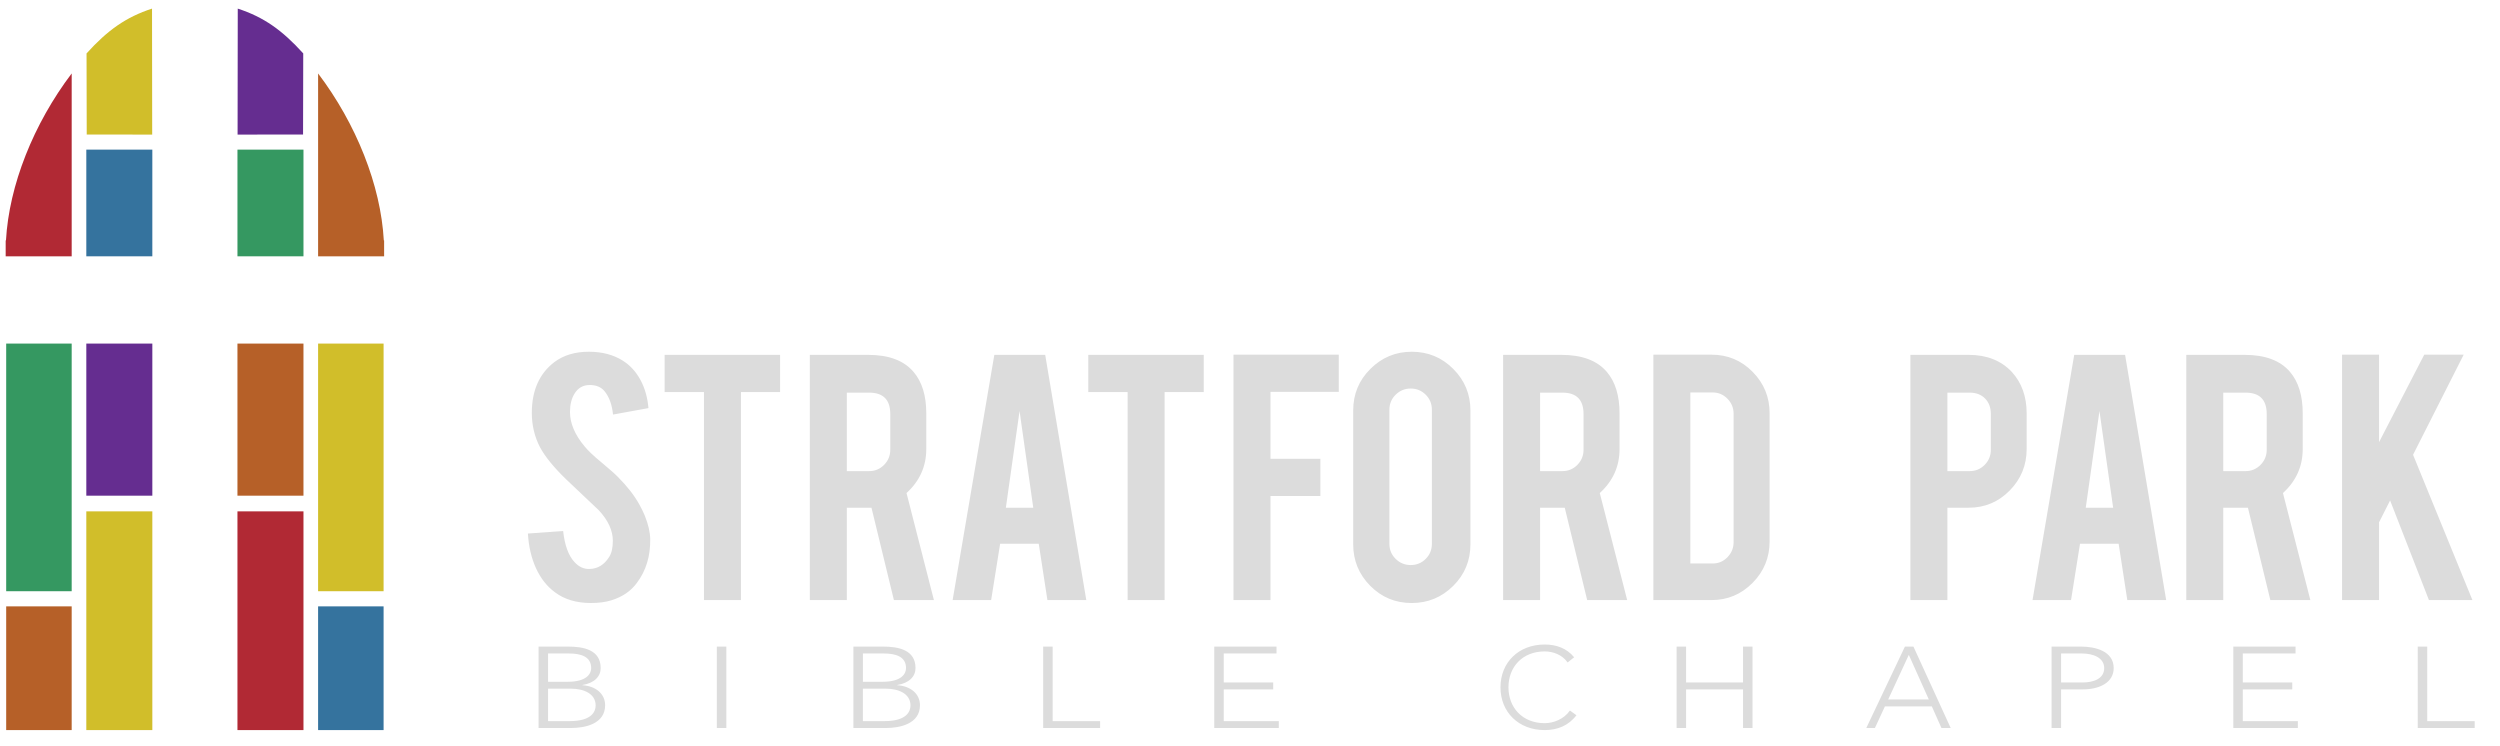 <?xml version="1.0" encoding="UTF-8" standalone="no"?><!DOCTYPE svg PUBLIC "-//W3C//DTD SVG 1.1//EN" "http://www.w3.org/Graphics/SVG/1.1/DTD/svg11.dtd"><svg width="100%" height="100%" viewBox="0 0 2655 792" version="1.1" xmlns="http://www.w3.org/2000/svg" xmlns:xlink="http://www.w3.org/1999/xlink" xml:space="preserve" xmlns:serif="http://www.serif.com/" style="fill-rule:evenodd;clip-rule:evenodd;stroke-linejoin:round;stroke-miterlimit:2;"><g id="Layer-1" serif:id="Layer 1"><path d="M684.717,547.5c-1.529,-3.737 -3.534,-7.825 -6.029,-12.258c-5.267,-9.425 -12.75,-18.984 -22.442,-28.684c-2.909,-3.045 -8.933,-8.379 -18.083,-16c-7.763,-6.375 -13.58,-11.916 -17.459,-16.633c-10.254,-12.329 -15.383,-24.45 -15.383,-36.367c-0,-7.616 1.529,-13.995 4.575,-19.125c3.741,-6.37 9.216,-9.558 16.421,-9.558c6.783,0 11.983,2.15 15.583,6.442c4.988,5.962 8.038,14.275 9.15,24.941l37.612,-6.858c-0.966,-11.358 -3.841,-21.408 -8.625,-30.137c-4.774,-8.73 -11.049,-15.517 -18.808,-20.367c-9.975,-6.233 -21.958,-9.35 -35.95,-9.35c-14.55,-0 -26.746,3.671 -36.579,11.021c-15.937,12.208 -23.904,30.166 -23.904,53.879c-0,13.171 2.908,25.379 8.733,36.612c5.4,9.984 14.617,21.288 27.638,33.905c15.516,14.704 27.154,25.729 34.916,33.083c9.838,10.671 14.755,21.421 14.755,32.237c-0,7.492 -1.317,13.246 -3.95,17.263c-5.121,8.183 -11.984,12.417 -20.571,12.696c-6.1,0.275 -11.504,-2.163 -16.213,-7.317c-6.375,-6.825 -10.387,-17.825 -12.054,-33.008l-37.413,2.7c0.834,13.862 3.709,26.158 8.63,36.896c4.916,10.737 11.6,19.22 20.054,25.462c10.112,7.621 22.862,11.425 38.241,11.425c8.309,0 15.588,-0.971 21.821,-2.904c11.638,-3.604 20.646,-9.771 27.017,-18.5c9.7,-12.888 14.412,-28.4 14.137,-46.554c-0.141,-7.342 -2.083,-15.659 -5.82,-24.942m62.904,89.783l39.283,0l0,-220.925l41.563,0l-0,-39.491l-122.621,-0l-0,39.491l41.775,0l-0,220.925Zm112.433,-260.416l0,260.416l39.279,0l0,-98.1l26.188,0l23.817,98.1l42.483,0l-29.092,-113.683c13.988,-12.742 20.988,-28.333 20.988,-46.767l-0,-37.82c-0,-18.846 -4.504,-33.53 -13.513,-44.063c-10.254,-12.054 -26.325,-18.083 -48.216,-18.083l-61.934,-0Zm85.425,100.8c0,6.241 -2.183,11.575 -6.55,16.008c-4.366,4.433 -9.662,6.65 -15.9,6.65l-23.696,0l0,-83.346l23.696,0c14.959,0 22.45,7.554 22.45,22.654l0,38.034Zm157.684,99.762l9.191,59.854l41.296,0l-43.637,-260.416l-54.034,-0l-44.275,260.416l40.9,0l9.546,-59.854l41.013,0Zm-5.83,-38.246l-29.1,0l14.55,-102.666l14.55,102.666Zm100.213,98.1l39.275,0l-0,-220.925l41.575,0l-0,-39.491l-122.625,-0l-0,39.491l41.775,0l-0,220.925Zm151.716,-110.566l52.992,-0l0,-39.488l-52.992,0l0,-71.079l72.534,0l-0,-39.487l-111.817,-0l0,260.62l39.283,0l0,-110.566Zm106.134,-134.988c-12.196,12.129 -18.292,26.846 -18.292,44.167l0,142.154c0,17.183 6.029,31.875 18.083,44.063c12.05,12.195 26.742,18.287 44.063,18.287c17.179,0 31.867,-6.058 44.062,-18.183c12.188,-12.121 18.288,-26.842 18.288,-44.167l-0,-142.154c-0,-17.183 -6.063,-31.871 -18.188,-44.063c-12.129,-12.191 -26.845,-18.287 -44.162,-18.287c-17.046,-0 -31.667,6.062 -43.854,18.183m65.258,185.904c0,6.242 -2.183,11.534 -6.542,15.9c-4.375,4.367 -9.666,6.546 -15.9,6.546c-6.233,0 -11.575,-2.179 -16.008,-6.546c-4.433,-4.366 -6.65,-9.658 -6.65,-15.9l0,-142.57c0,-6.234 2.217,-11.534 6.65,-15.9c4.433,-4.363 9.775,-6.546 16.008,-6.546c6.234,-0 11.525,2.183 15.9,6.546c4.359,4.366 6.542,9.666 6.542,15.9l0,142.57Zm75.646,-200.766l-0,260.416l39.283,0l0,-98.1l26.188,0l23.816,98.1l42.48,0l-29.096,-113.683c13.991,-12.742 20.996,-28.333 20.996,-46.767l-0,-37.82c-0,-18.846 -4.505,-33.53 -13.513,-44.063c-10.254,-12.054 -26.325,-18.083 -48.221,-18.083l-61.933,-0Zm85.421,100.8c-0,6.241 -2.184,11.575 -6.542,16.008c-4.362,4.433 -9.667,6.65 -15.9,6.65l-23.696,0l0,-83.346l23.696,0c14.967,0 22.442,7.554 22.442,22.654l-0,38.034Zm197.612,-38.859c0,-17.045 -5.996,-31.666 -17.979,-43.858c-11.983,-12.192 -26.567,-18.287 -43.742,-18.287l-61.729,-0l0,260.62l61.729,0c17.038,0 31.588,-6.091 43.638,-18.287c12.054,-12.188 18.083,-26.879 18.083,-44.063l0,-136.125Zm-84.171,-22.033l23.692,0c6.096,0 11.329,2.217 15.692,6.65c4.366,4.433 6.55,9.767 6.55,16.004l-0,136.334c-0,6.104 -2.15,11.404 -6.446,15.904c-4.296,4.5 -9.563,6.758 -15.796,6.758l-23.692,0l0,-181.65Zm233.692,-39.908l0,260.416l39.283,0l0,-98.1l22.659,0c17.041,0 31.55,-6.091 43.537,-18.287c11.984,-12.188 17.979,-26.879 17.979,-44.063l0,-37.82c0,-17.88 -5.266,-32.563 -15.795,-44.063c-11.367,-12.054 -26.605,-18.083 -45.721,-18.083l-61.942,-0Zm85.425,100.8c0,6.241 -2.183,11.575 -6.546,16.008c-4.366,4.433 -9.666,6.65 -15.904,6.65l-23.692,0l0,-83.346l23.692,0c6.788,0 12.225,2.079 16.317,6.234c4.087,4.162 6.133,9.633 6.133,16.42l0,38.034Zm135.721,99.762l9.196,59.854l41.291,0l-43.637,-260.416l-54.033,-0l-44.271,260.416l40.9,0l9.541,-59.854l41.013,0Zm-5.829,-38.246l-29.1,0l14.55,-102.666l14.55,102.666Zm77.662,-162.316l0,260.416l39.279,0l0,-98.1l26.188,0l23.817,98.1l42.479,0l-29.096,-113.683c13.996,-12.742 20.988,-28.333 20.988,-46.767l-0,-37.82c-0,-18.846 -4.505,-33.53 -13.505,-44.063c-10.254,-12.054 -26.329,-18.083 -48.216,-18.083l-61.934,-0Zm85.417,100.8c0,6.241 -2.179,11.575 -6.55,16.008c-4.362,4.433 -9.662,6.65 -15.896,6.65l-23.691,0l-0.001,-83.346l23.692,0c14.963,0 22.446,7.554 22.446,22.654l0,38.034Zm131.05,53.808l41.238,105.808l46.179,0l-63.054,-154.316l53.766,-106.304l-41.879,-0l-48.004,92.9l-0,-92.9l-39.283,-0l-0,260.62l39.283,0l-0,-82.608l11.754,-23.2Z" style="fill:#dcdcdc;fill-rule:nonzero;"/><path d="M571.958,773.15l34.505,0c14.658,0 36.183,-4.279 36.183,-24.183c-0,-12.096 -9.921,-20.4 -24.121,-21.254l0,-0.246c12.821,-2.071 19.388,-9.163 19.388,-17.95c-0,-19.546 -18.321,-22.846 -34.809,-22.846l-31.146,-0l0,86.479Zm10.08,-79.15l22.287,0c12.829,0 23.517,3.421 23.517,15.517c-0,5.37 -3.971,14.533 -24.888,14.533l-20.917,0l0,-30.05Zm0,37.379l24.575,0c12.83,0 25.959,5.004 25.959,17.833c-0,6.105 -3.817,16.609 -27.479,16.609l-23.054,-0l-0,-34.442Zm179.241,41.771l10.079,0l0,-86.479l-10.079,-0l0,86.479Zm145.042,0l34.504,0c14.654,0 36.183,-4.279 36.183,-24.183c0,-12.096 -9.92,-20.4 -24.12,-21.255l-0,-0.245c12.82,-2.071 19.387,-9.163 19.387,-17.95c0,-19.546 -18.321,-22.846 -34.812,-22.846l-31.142,-0l-0,86.479Zm10.075,-79.15l22.292,0c12.82,0 23.508,3.421 23.508,15.517c-0,5.37 -3.967,14.533 -24.884,14.533l-20.916,-0l-0,-30.05Zm-0,37.379l24.579,0c12.821,0 25.954,5.004 25.954,17.833c0,6.105 -3.816,16.609 -27.483,16.609l-23.05,-0l-0,-34.442Zm191.458,41.771l60.459,-0l-0,-7.329l-50.384,-0l0,-79.15l-10.075,-0l0,86.479Zm181.688,-0l68.55,-0l-0,-7.329l-58.479,-0l-0,-33.709l52.525,0l-0,-7.329l-52.525,0l-0,-30.783l56.033,-0l-0,-7.329l-66.104,-0l-0,86.479Zm377.712,-18.567c-6.412,9.284 -17.7,13.434 -26.8,13.434c-23.729,-0 -38.479,-16.613 -38.479,-38.105c0,-21.495 14.75,-38.108 38.479,-38.108c9.1,0 18.721,3.663 24.359,11.725l6.929,-5.496c-7.95,-9.65 -18.984,-13.554 -31.288,-13.554c-27.708,0 -46.946,19.05 -46.946,45.433c0,26.384 19.238,45.438 46.946,45.438c13.334,-0 25.134,-4.521 33.725,-15.754l-6.925,-5.013Zm113.304,18.567l10.071,-0l0,-41.038l60.463,0l-0,41.038l10.079,-0l-0,-86.479l-10.079,-0l-0,38.112l-60.463,0l0,-38.112l-10.071,-0l0,86.479Zm201.434,-0l9.162,-0l10.625,-22.963l49.813,0l10.229,22.963l9.825,-0l-39.583,-86.479l-9.034,-0l-41.037,86.479Zm66.412,-30.296l-43.166,0l21.916,-47.387l21.25,47.387Zm130.371,30.296l10.079,-0l0,-41.038l23.354,0c16.95,0 32.521,-6.962 32.521,-22.595c0,-18.08 -19.541,-22.846 -34.808,-22.846l-31.146,-0l0,86.479Zm10.079,-79.15l22.288,-0c11.604,-0 23.512,4.396 23.512,15.517c0,11.354 -11.45,15.266 -22.9,15.266l-22.9,0l0,-30.783Zm182.904,79.15l68.55,-0l0,-7.329l-58.47,-0l-0,-33.709l52.516,0l0,-7.329l-52.516,0l-0,-30.783l56.025,-0l-0,-7.329l-66.105,-0l0,86.479Zm195.884,-0l60.454,-0l-0,-7.329l-50.383,-0l-0,-79.15l-10.071,-0l-0,86.479Z" style="fill:#dcdcdc;fill-rule:nonzero;"/><rect x="337.821" y="364.879" width="69.554" height="262.996" style="fill:#d1be2a;"/><rect x="337.821" y="643.967" width="69.554" height="131.383" style="fill:#35739e;"/><rect x="252.171" y="364.879" width="70.113" height="161.538" style="fill:#b66028;"/><rect x="252.179" y="543.067" width="70.113" height="232.283" style="fill:#b12934;"/><path d="M407.604,255.288c-3.246,-58.446 -29.246,-123.738 -69.783,-177.28l-0,194.196l70.112,0l0,-16.916l-0.329,-0Z" style="fill:#b66028;fill-rule:nonzero;"/><path d="M252.5,9.142l-0.187,133.796l69.537,-0.096l0.192,-86.113c-22.342,-24.683 -41.867,-38.55 -69.542,-47.587" style="fill:#652d90;fill-rule:nonzero;"/><rect x="252.179" y="158.9" width="70.113" height="113.304" style="fill:#359861;"/><rect x="6.571" y="364.879" width="69.554" height="262.996" style="fill:#359861;"/><rect x="6.571" y="643.967" width="69.554" height="131.383" style="fill:#b66028;"/><rect x="91.667" y="364.879" width="70.113" height="161.538" style="fill:#652d90;"/><rect x="91.662" y="543.067" width="70.113" height="232.283" style="fill:#d1be2a;"/><path d="M6.346,255.288c3.246,-58.446 29.246,-123.738 69.783,-177.28l0,194.196l-70.108,0l-0,-16.916l0.325,-0Z" style="fill:#b12934;fill-rule:nonzero;"/><path d="M161.45,9.142l0.183,133.796l-69.533,-0.096l-0.188,-86.113c22.338,-24.683 41.867,-38.55 69.538,-47.587" style="fill:#d1be2a;fill-rule:nonzero;"/><rect x="91.662" y="158.9" width="70.113" height="113.304" style="fill:#35739e;"/></g></svg>